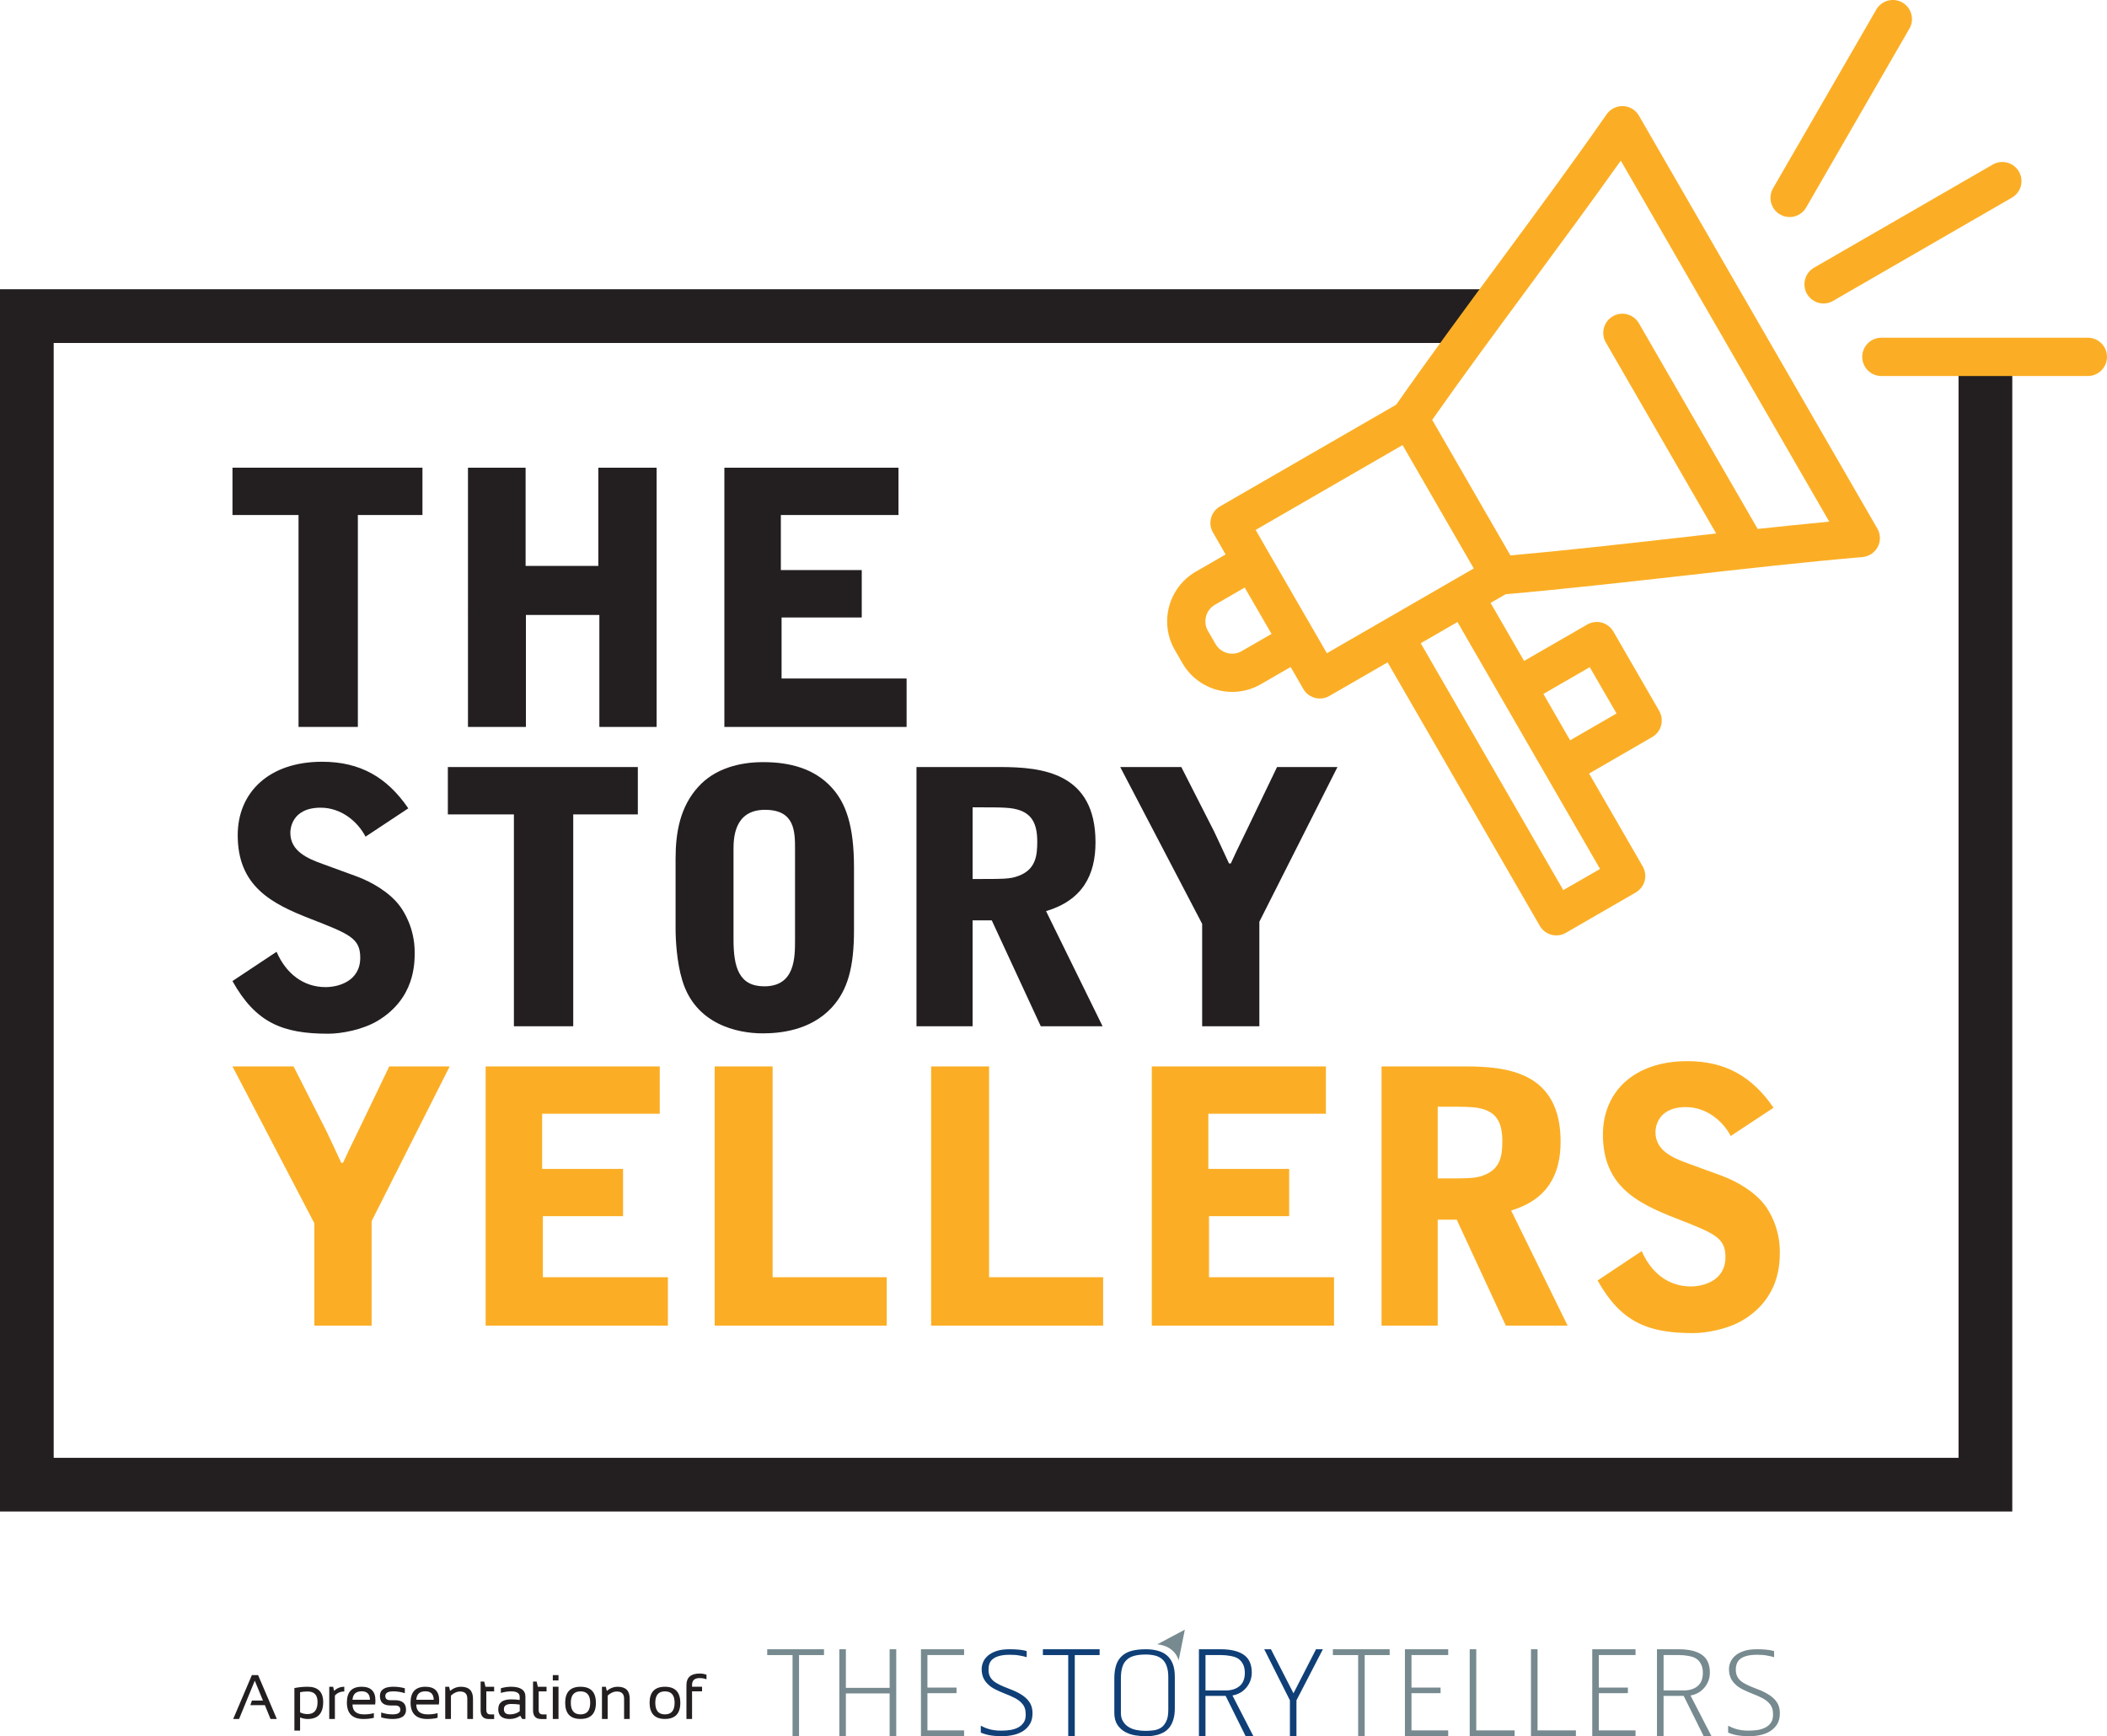 <!-- Generator: Adobe Illustrator 21.0.0, SVG Export Plug-In  -->
<svg version="1.1"
	 xmlns="http://www.w3.org/2000/svg" xmlns:xlink="http://www.w3.org/1999/xlink" xmlns:a="http://ns.adobe.com/AdobeSVGViewerExtensions/3.0/"
	 x="0px" y="0px" width="229.03px" height="188.743px" viewBox="0 0 229.03 188.743"
	 style="overflow:scroll;enable-background:new 0 0 229.03 188.743;" xml:space="preserve">
<style type="text/css">
	.st0{fill:#231F20;}
	.st1{fill:#FBAE25;}
	.st2{fill:#768A8F;}
	.st3{fill:#0F3F76;}
</style>
<defs>
</defs>
<g>
	<g>
		<g>
			<g>
				<path class="st0" d="M45.921,50.842v5.145h-7.022v23.036h-6.449V55.987h-7.18v-5.145H45.921z"/>
				<path class="st0" d="M50.868,50.842h6.265V61.52h7.905V50.842h6.337v28.181h-6.225V66.85h-7.984v12.173h-6.298V50.842z"/>
				<path class="st0" d="M78.739,50.842h18.926v5.145H84.878v5.988h8.794v5.152h-8.715v6.634h13.59v5.263H78.739V50.842z"/>
			</g>
			<g>
				<path class="st0" d="M39.735,90.953c-0.883-1.693-2.687-3.149-4.874-3.149c-3.222,0-3.301,2.418-3.301,2.727
					c0,1.996,1.844,2.799,3.57,3.413l3.57,1.304c1.693,0.612,3.689,1.772,4.802,3.301c0.343,0.467,1.574,2.306,1.574,4.96
					c0,1.265,0,5.026-3.992,7.444c-1.653,1.002-3.992,1.423-5.415,1.423c-4.954,0-7.872-1.193-10.402-5.724l4.795-3.182
					c1.034,2.378,2.918,3.84,5.336,3.84c1.35,0,3.761-0.619,3.761-3.195c0-2.108-1.146-2.569-5.375-4.216
					c-4.256-1.653-7.945-3.537-7.945-9.104c0-4.638,3.379-7.984,9.177-7.984c4.143,0,7.062,1.692,9.367,5.065L39.735,90.953z"/>
				<path class="st0" d="M69.332,83.384v5.152H62.31v23.03h-6.449v-23.03h-7.18v-5.152H69.332z"/>
				<path class="st0" d="M73.436,93.331c0-2.878,0.507-5.645,2.463-7.792c1.766-1.963,4.414-2.688,7.062-2.688
					c2.885,0,5.527,0.692,7.411,2.727c1.574,1.693,2.457,4.183,2.457,8.715v6.831c0,3.953-0.652,6.488-2.418,8.406
					c-2.345,2.536-5.718,2.806-7.523,2.806c-2.767,0-7.299-1.001-8.722-5.757c-0.612-1.996-0.731-4.453-0.731-5.685V93.331z
					 M79.734,102.158c0,2.965,0.579,5.066,3.34,5.066c3.346,0,3.346-3.109,3.346-5.066V92.37c0-1.957,0-4.335-3.268-4.335
					c-3.419,0-3.419,3.221-3.419,4.335V102.158z"/>
				<path class="st0" d="M105.721,111.565h-6.1V83.384h9.098c4.571,0,10.362,0.619,10.362,8.182c0,3.57-1.417,6.298-5.375,7.483
					l6.146,12.516h-6.719l-5.33-11.515h-2.082V111.565z M105.721,95.557c3.498,0,4.032,0,4.915-0.31
					c1.956-0.691,2.114-2.22,2.114-3.761c0-1.956-0.612-2.911-1.837-3.379c-0.962-0.343-1.733-0.343-5.191-0.343V95.557z"/>
				<path class="st0" d="M130.674,111.565v-11.133l-8.907-17.049h6.64l3.577,7.029c0.264,0.54,1.377,2.958,1.607,3.452h0.198
					c0.534-1.185,0.646-1.377,1.607-3.373l3.419-7.108h6.567l-8.491,16.818v11.363H130.674z"/>
			</g>
			<g>
				<path class="st1" d="M34.169,144.113v-11.133l-8.899-17.049h6.64l3.57,7.029c0.264,0.534,1.383,2.951,1.614,3.452h0.191
					c0.534-1.185,0.652-1.383,1.614-3.379l3.412-7.102h6.568l-8.484,16.818v11.363H34.169z"/>
				<path class="st1" d="M52.791,115.932h18.925v5.145H58.931v5.995h8.794v5.138h-8.715v6.64H72.6v5.264H52.791V115.932z"/>
				<path class="st1" d="M77.685,115.932h6.298v22.918h12.404v5.264H77.685V115.932z"/>
				<path class="st1" d="M101.215,115.932h6.298v22.918h12.398v5.264h-18.695V115.932z"/>
				<path class="st1" d="M125.2,115.932h18.926v5.145h-12.779v5.995h8.787v5.138h-8.715v6.64h13.59v5.264H125.2V115.932z"/>
				<path class="st1" d="M156.279,144.113h-6.107v-28.181h9.097c4.571,0,10.368,0.612,10.368,8.175c0,3.57-1.423,6.298-5.375,7.49
					l6.14,12.516h-6.719l-5.336-11.521h-2.068V144.113z M156.279,128.106c3.491,0,4.024,0,4.914-0.31
					c1.956-0.691,2.108-2.227,2.108-3.761c0-1.956-0.613-2.918-1.845-3.379c-0.961-0.349-1.725-0.349-5.177-0.349V128.106z"/>
				<path class="st1" d="M188.129,123.495c-0.882-1.686-2.681-3.142-4.874-3.142c-3.222,0-3.307,2.418-3.307,2.72
					c0,1.996,1.852,2.8,3.577,3.419l3.57,1.304c1.686,0.612,3.682,1.765,4.802,3.301c0.343,0.467,1.568,2.306,1.568,4.953
					c0,1.272,0,5.027-3.991,7.45c-1.647,0.995-3.992,1.423-5.415,1.423c-4.947,0-7.865-1.193-10.402-5.725l4.796-3.188
					c1.041,2.385,2.918,3.84,5.342,3.84c1.344,0,3.761-0.612,3.761-3.188c0-2.115-1.153-2.569-5.375-4.216
					c-4.262-1.66-7.944-3.537-7.944-9.104c0-4.644,3.373-7.984,9.176-7.984c4.144,0,7.062,1.686,9.367,5.065L188.129,123.495z"/>
			</g>
		</g>
		<polygon class="st0" points="218.734,164.317 0,164.317 0,31.442 161.16,31.442 161.16,37.285 5.836,37.285 5.836,158.48 
			212.891,158.48 212.891,38.794 218.734,38.794 		"/>
		<g>
			<path class="st1" d="M178.149,12.57c-0.349-0.612-0.994-1.002-1.706-1.034c-0.705-0.033-1.39,0.303-1.798,0.882
				c-3.59,5.164-7.628,10.632-11.535,15.929c-3.827,5.184-7.786,10.553-11.343,15.645l-19.156,11.06
				c-0.474,0.277-0.83,0.731-0.969,1.259c-0.145,0.534-0.072,1.1,0.211,1.58l1.37,2.385l-3.234,1.864
				c-2.977,1.719-4.005,5.54-2.286,8.518l0.83,1.443c1.153,1.996,3.261,3.116,5.408,3.116c1.061,0,2.128-0.27,3.11-0.836
				l3.241-1.871l1.377,2.385c0.382,0.673,1.081,1.041,1.805,1.041c0.349,0,0.705-0.086,1.034-0.283l6.324-3.649l16.541,28.642
				c0.382,0.672,1.08,1.041,1.798,1.041c0.355,0,0.712-0.086,1.034-0.277l7.595-4.387c0.474-0.277,0.824-0.724,0.975-1.265
				c0.138-0.527,0.059-1.093-0.21-1.568l-5.83-10.099l6.857-3.966c0.481-0.277,0.83-0.724,0.969-1.258s0.072-1.1-0.204-1.581
				l-4.987-8.636c-0.277-0.475-0.731-0.824-1.265-0.969c-0.534-0.138-1.093-0.066-1.574,0.211l-6.864,3.959l-3.643-6.311
				l1.641-0.942c6.192-0.54,12.812-1.285,19.229-2.003c6.528-0.738,13.287-1.502,19.544-2.036c0.712-0.059,1.338-0.48,1.674-1.106
				c0.329-0.626,0.31-1.39-0.047-1.996L178.149,12.57z M134.969,70.783c-0.988,0.573-2.26,0.23-2.832-0.758l-0.837-1.443
				c-0.567-0.995-0.231-2.273,0.764-2.839l3.234-1.871l2.675,4.617l0.244,0.422L134.969,70.783z M150.554,67.363L150.554,67.363
				l-6.324,3.649l-1.377-2.385l0,0l-4.993-8.636l0,0l-1.37-2.385l15.967-9.222l7.74,13.411l-2.233,1.291L150.554,67.363z
				 M172.806,72.528l2.912,5.033l-5.046,2.918l-2.905-5.04L172.806,72.528z M173.927,94.464l-3.999,2.299l-15.494-26.837
				l3.992-2.306L173.927,94.464z M191.06,57.502l-12.912-22.357c-0.573-0.995-1.844-1.338-2.839-0.758
				c-0.988,0.573-1.33,1.844-0.758,2.839l11.996,20.77c-1.377,0.158-2.76,0.316-4.124,0.467c-6.08,0.685-12.358,1.39-18.24,1.917
				l-4.255-7.371l-4.249-7.365c3.392-4.835,7.141-9.907,10.777-14.835c3.255-4.414,6.601-8.953,9.723-13.346l22.661,39.247
				C196.291,56.949,193.676,57.219,191.06,57.502L191.06,57.502z M191.06,57.502"/>
			<path class="st1" d="M196.416,31.95c0.389,0.666,1.081,1.041,1.805,1.041c0.349,0,0.712-0.092,1.034-0.283l19.44-11.224
				c0.994-0.573,1.337-1.845,0.758-2.839c-0.573-0.988-1.845-1.331-2.839-0.758L197.18,29.104
				C196.186,29.684,195.85,30.949,196.416,31.95L196.416,31.95z M196.416,31.95"/>
			<path class="st1" d="M193.491,23.314c0.329,0.191,0.685,0.283,1.041,0.283c0.711,0,1.416-0.376,1.798-1.041l11.218-19.44
				c0.58-0.988,0.237-2.259-0.751-2.839c-1.001-0.573-2.273-0.231-2.846,0.764l-11.224,19.433
				C192.161,21.476,192.496,22.747,193.491,23.314L193.491,23.314z M193.491,23.314"/>
			<path class="st1" d="M226.948,36.713h-22.443c-1.147,0-2.082,0.936-2.082,2.082s0.935,2.082,2.082,2.082h22.443
				c1.153,0,2.082-0.936,2.082-2.082S228.101,36.713,226.948,36.713L226.948,36.713z M226.948,36.713"/>
		</g>
	</g>
	<g>
		<g>
			<g>
				<path class="st0" d="M25.987,186.872h-0.639l2.029-4.769h0.679l2.035,4.769h-0.685l-0.613-1.502h-1.58l0.171-0.501h1.199
					l-0.889-2.161L25.987,186.872z"/>
				<path class="st0" d="M32.001,183.512c0.468-0.099,0.942-0.145,1.443-0.145c1.12,0,1.686,0.56,1.686,1.667
					c0,1.225-0.567,1.837-1.693,1.837c-0.283,0-0.56-0.059-0.817-0.171v1.436h-0.619V183.512z M32.62,186.154
					c0.237,0.119,0.514,0.184,0.81,0.184c0.725,0,1.087-0.441,1.087-1.311c0-0.764-0.356-1.146-1.081-1.146
					c-0.316,0-0.586,0.026-0.817,0.079V186.154z"/>
				<path class="st0" d="M35.789,186.872v-3.504h0.422l0.106,0.448c0.303-0.296,0.679-0.448,1.106-0.448v0.514
					c-0.422,0-0.758,0.151-1.021,0.441v2.549H35.789z"/>
				<path class="st0" d="M39.313,183.367c0.995,0,1.495,0.494,1.495,1.482c0,0.132-0.007,0.283-0.026,0.448h-2.464
					c0,0.718,0.422,1.074,1.259,1.074c0.395,0,0.751-0.046,1.06-0.138v0.507c-0.31,0.086-0.691,0.132-1.126,0.132
					c-1.205,0-1.805-0.599-1.805-1.792C37.706,183.934,38.239,183.367,39.313,183.367z M38.318,184.784h1.898
					c-0.013-0.619-0.316-0.923-0.903-0.923C38.694,183.861,38.358,184.165,38.318,184.784z"/>
				<path class="st0" d="M41.435,186.7v-0.534c0.408,0.138,0.83,0.204,1.245,0.204c0.56,0,0.837-0.165,0.837-0.501
					c0-0.31-0.192-0.467-0.587-0.467h-0.494c-0.758,0-1.139-0.343-1.139-1.035c0-0.665,0.494-1.001,1.462-1.001
					c0.415,0,0.836,0.053,1.245,0.165v0.534c-0.408-0.132-0.83-0.198-1.245-0.198c-0.58,0-0.876,0.171-0.876,0.501
					c0,0.316,0.184,0.461,0.553,0.461h0.494c0.804,0,1.206,0.349,1.206,1.041c0,0.665-0.481,1.001-1.456,1.001
					C42.264,186.872,41.843,186.812,41.435,186.7z"/>
				<path class="st0" d="M46.244,183.367c0.994,0,1.495,0.494,1.495,1.482c0,0.132-0.013,0.283-0.033,0.448h-2.457
					c0,0.718,0.415,1.074,1.251,1.074c0.402,0,0.758-0.046,1.067-0.138v0.507c-0.31,0.086-0.685,0.132-1.133,0.132
					c-1.199,0-1.805-0.599-1.805-1.792C44.629,183.934,45.17,183.367,46.244,183.367z M45.249,184.784h1.897
					c-0.013-0.619-0.316-0.923-0.902-0.923C45.618,183.861,45.295,184.165,45.249,184.784z"/>
				<path class="st0" d="M48.397,186.872v-3.504h0.422l0.105,0.448c0.362-0.296,0.751-0.448,1.186-0.448
					c0.869,0,1.305,0.435,1.305,1.305v2.2h-0.619v-2.213c0-0.514-0.257-0.777-0.778-0.777c-0.349,0-0.685,0.151-1.001,0.441v2.549
					H48.397z"/>
				<path class="st0" d="M52.244,182.801h0.389l0.138,0.567h0.942v0.501h-0.85v2.016c0,0.323,0.145,0.488,0.422,0.488h0.428v0.501
					h-0.586c-0.587,0-0.883-0.316-0.883-0.942V182.801z"/>
				<path class="st0" d="M54.161,185.811c0-0.718,0.474-1.074,1.423-1.074c0.297,0,0.606,0.02,0.909,0.066v-0.336
					c0-0.402-0.31-0.6-0.942-0.6c-0.362,0-0.731,0.059-1.106,0.171v-0.507c0.375-0.112,0.744-0.165,1.106-0.165
					c1.041,0,1.562,0.362,1.562,1.087v2.418h-0.349l-0.21-0.349c-0.349,0.231-0.731,0.349-1.14,0.349
					C54.576,186.872,54.161,186.516,54.161,185.811z M55.584,185.238c-0.534,0-0.81,0.185-0.81,0.56
					c0,0.382,0.211,0.573,0.639,0.573c0.428,0,0.791-0.119,1.081-0.343v-0.724C56.191,185.258,55.881,185.238,55.584,185.238z"/>
				<path class="st0" d="M57.942,182.801h0.389l0.132,0.567h0.948v0.501h-0.857v2.016c0,0.323,0.145,0.488,0.422,0.488h0.435v0.501
					h-0.586c-0.593,0-0.883-0.316-0.883-0.942V182.801z"/>
				<path class="st0" d="M60.709,182.103v0.579H60.09v-0.579H60.709z M60.709,183.367v3.504H60.09v-3.504H60.709z"/>
				<path class="st0" d="M61.434,185.12c0-1.166,0.553-1.752,1.667-1.752c1.12,0,1.673,0.586,1.673,1.752
					c0,1.166-0.553,1.746-1.673,1.746C61.994,186.866,61.441,186.286,61.434,185.12z M63.101,186.371
					c0.705,0,1.054-0.422,1.054-1.265c0-0.824-0.349-1.238-1.054-1.238c-0.698,0-1.054,0.415-1.054,1.238
					C62.046,185.95,62.402,186.371,63.101,186.371z"/>
				<path class="st0" d="M65.433,186.872v-3.504h0.422l0.105,0.448c0.362-0.296,0.751-0.448,1.186-0.448
					c0.876,0,1.304,0.435,1.304,1.305v2.2h-0.612v-2.213c0-0.514-0.263-0.777-0.784-0.777c-0.349,0-0.685,0.151-1.001,0.441v2.549
					H65.433z"/>
				<path class="st0" d="M70.61,185.12c0-1.166,0.56-1.752,1.666-1.752c1.114,0,1.674,0.586,1.674,1.752
					c0,1.166-0.56,1.746-1.674,1.746C71.176,186.866,70.623,186.286,70.61,185.12z M72.276,186.371c0.705,0,1.054-0.422,1.054-1.265
					c0-0.824-0.349-1.238-1.054-1.238c-0.698,0-1.047,0.415-1.047,1.238C71.23,185.95,71.578,186.371,72.276,186.371z"/>
				<path class="st0" d="M74.615,186.872v-3.669c0-0.85,0.474-1.272,1.436-1.272c0.264,0,0.514,0.04,0.744,0.132v0.494
					c-0.217-0.086-0.467-0.132-0.744-0.132c-0.553,0-0.824,0.251-0.824,0.751v0.191h1.087v0.501h-1.087v3.004H74.615z"/>
			</g>
		</g>
		<g>
			<polygon class="st2" points="83.396,179.29 83.396,179.923 85.846,179.923 86.15,179.923 86.15,188.743 86.855,188.743 
				86.855,179.923 87.151,179.923 89.569,179.923 89.569,179.29 83.396,179.29 			"/>
			<polygon class="st2" points="96.703,179.29 96.703,183.486 91.946,183.486 91.946,183.242 91.946,179.29 91.235,179.29 
				91.235,188.743 91.946,188.743 91.946,184.316 91.946,184.092 96.703,184.092 96.703,188.743 97.421,188.743 97.421,179.29 
				96.703,179.29 			"/>
			<path class="st2" d="M104.798,179.923v-0.633h-4.69v9.453h0.217l0,0h4.473v-0.633h-3.985v-4.045h2.687
				c0.086,0,0.395,0,0.474-0.007v-0.599h-3.162v-3.537H104.798L104.798,179.923z"/>
			<path class="st2" d="M128.118,180.502c0,0-0.329-1.548-2.325-1.746l2.998-1.594L128.118,180.502L128.118,180.502z"/>
			<polygon class="st3" points="113.362,179.29 113.362,179.923 115.812,179.923 116.116,179.923 116.116,188.743 116.827,188.743 
				116.827,179.923 117.124,179.923 119.528,179.923 119.528,179.29 113.362,179.29 			"/>
			<path class="st3" d="M127.538,186.945c-0.105,0.343-0.244,0.619-0.422,0.843c-0.178,0.217-0.382,0.395-0.606,0.527
				c-0.231,0.125-0.468,0.224-0.698,0.283c-0.237,0.059-0.475,0.098-0.705,0.125c-0.231,0.013-0.442,0.02-0.619,0.02
				c-0.33,0-0.685-0.033-1.081-0.092c-0.389-0.059-0.751-0.184-1.087-0.362c-0.336-0.178-0.619-0.435-0.85-0.771
				c-0.224-0.336-0.343-0.77-0.343-1.311v-3.782c0-0.56,0.073-1.027,0.204-1.429c0.132-0.395,0.343-0.718,0.619-0.975
				c0.283-0.257,0.632-0.441,1.06-0.56c0.428-0.112,0.942-0.171,1.529-0.171c0.467,0,0.889,0.046,1.278,0.152
				c0.389,0.098,0.718,0.263,1.002,0.494c0.277,0.231,0.494,0.534,0.652,0.922c0.159,0.389,0.231,0.869,0.231,1.443v3.432
				C127.703,186.207,127.643,186.615,127.538,186.945L127.538,186.945z M126.992,182.32c0-0.455-0.053-0.836-0.159-1.146
				c-0.098-0.316-0.257-0.567-0.461-0.764c-0.211-0.198-0.468-0.336-0.771-0.422c-0.316-0.079-0.659-0.125-1.06-0.125
				c-0.481,0-0.896,0.046-1.238,0.138c-0.343,0.092-0.626,0.237-0.836,0.448c-0.218,0.198-0.382,0.467-0.475,0.797
				c-0.098,0.323-0.151,0.712-0.151,1.166v3.801c0,0.382,0.079,0.691,0.244,0.935c0.159,0.257,0.362,0.455,0.612,0.606
				c0.25,0.151,0.534,0.257,0.857,0.316c0.322,0.065,0.639,0.092,0.948,0.092c0.303,0,0.6-0.02,0.903-0.059
				c0.296-0.039,0.567-0.138,0.803-0.289c0.231-0.159,0.416-0.389,0.561-0.692c0.151-0.303,0.224-0.724,0.224-1.258V182.32
				L126.992,182.32z"/>
			<polygon class="st3" points="143.051,179.29 140.601,184.079 138.151,179.29 137.42,179.29 140.212,184.843 140.212,188.743 
				140.924,188.743 140.924,184.843 143.796,179.29 143.051,179.29 			"/>
			<path class="st3" d="M134.086,184.547l-0.119-0.231c0,0,0.192-0.039,0.316-0.072c0,0,0.014-0.007,0.026-0.007
				c0.02-0.007,0.047-0.013,0.066-0.026l0,0c0.132-0.04,0.277-0.105,0.422-0.184c0.231-0.125,0.434-0.297,0.626-0.507
				c0.191-0.211,0.349-0.461,0.467-0.745c0.112-0.283,0.178-0.606,0.178-0.955c0-0.876-0.29-1.522-0.863-1.924
				c-0.579-0.401-1.416-0.606-2.523-0.606h-1.825l0,0h-0.534v9.453l0,0l0,0h0.712v-4.381h2.187c0.013,0.026,0.072,0.132,0.072,0.132
				l2.108,4.249h0.843L134.086,184.547L134.086,184.547z M133.243,183.769h-2.206v-2.905l0,0v-0.751l0,0v-0.191h0.224h0.006h1.456
				c0.355,0,0.691,0.032,1.008,0.092c0.31,0.059,0.579,0.125,0.817,0.27c0.231,0.145,0.415,0.349,0.553,0.606
				c0.138,0.257,0.211,0.579,0.211,0.969c0,0.646-0.192,1.126-0.58,1.442C134.35,183.611,133.855,183.769,133.243,183.769
				L133.243,183.769z"/>
			<path class="st3" d="M112.13,185.521c-0.072-0.244-0.204-0.474-0.389-0.691c-0.184-0.224-0.441-0.435-0.764-0.639
				c-0.329-0.204-0.751-0.402-1.258-0.593c-0.402-0.152-0.751-0.29-1.034-0.435c-0.29-0.138-0.527-0.283-0.712-0.441
				c-0.177-0.158-0.31-0.336-0.395-0.527c-0.086-0.192-0.125-0.416-0.125-0.685c0-0.244,0.026-0.461,0.105-0.658
				c0.072-0.204,0.198-0.376,0.382-0.514c0.178-0.145,0.416-0.25,0.718-0.329c0.29-0.08,0.672-0.119,1.126-0.119
				c0.415,0,0.777,0.026,1.087,0.092c0.316,0.053,0.56,0.112,0.718,0.171c0.006,0,0.013,0,0.013,0v-0.652
				c-0.007-0.007-0.02-0.013-0.04-0.02c-0.085-0.026-0.204-0.059-0.362-0.086c-0.151-0.026-0.349-0.059-0.586-0.072
				c-0.237-0.026-0.534-0.033-0.896-0.033c-0.56,0-1.027,0.066-1.417,0.198c-0.382,0.132-0.691,0.303-0.928,0.514
				c-0.237,0.21-0.409,0.441-0.507,0.691c-0.106,0.25-0.159,0.507-0.159,0.745c0,0.369,0.066,0.679,0.178,0.948
				c0.119,0.264,0.283,0.501,0.507,0.705c0.21,0.217,0.474,0.402,0.784,0.553c0.303,0.159,0.646,0.31,1.021,0.455
				c0.448,0.178,0.823,0.343,1.12,0.494c0.296,0.159,0.534,0.33,0.711,0.521c0.178,0.178,0.297,0.369,0.369,0.579
				c0.073,0.211,0.099,0.448,0.099,0.724c0,0.33-0.066,0.6-0.211,0.824c-0.145,0.211-0.329,0.395-0.567,0.527
				c-0.23,0.132-0.513,0.231-0.836,0.29c-0.316,0.053-0.652,0.079-1.008,0.079c-0.316,0-0.593-0.013-0.836-0.053
				c-0.237-0.033-0.448-0.086-0.633-0.145c-0.177-0.059-0.336-0.118-0.461-0.177c-0.132-0.059-0.237-0.112-0.33-0.159l0,0v0.751
				c0.165,0.072,0.369,0.138,0.626,0.21c0.409,0.112,0.969,0.178,1.66,0.178c0.448,0,0.876-0.047,1.272-0.138
				c0.402-0.092,0.758-0.237,1.067-0.442c0.303-0.198,0.546-0.454,0.724-0.764c0.185-0.31,0.27-0.692,0.27-1.126
				C112.236,186.009,112.203,185.759,112.13,185.521L112.13,185.521z"/>
			<path class="st2" d="M183.874,184.547l-0.112-0.231c0,0,0.184-0.039,0.316-0.072c0.007,0,0.02-0.007,0.02-0.007
				c0.026-0.007,0.053-0.013,0.072-0.026l0,0c0.138-0.04,0.27-0.105,0.422-0.184c0.224-0.125,0.435-0.297,0.626-0.507
				c0.191-0.211,0.343-0.461,0.467-0.745c0.112-0.283,0.178-0.606,0.178-0.955c0-0.876-0.29-1.522-0.863-1.924
				c-0.58-0.401-1.417-0.606-2.523-0.606h-1.825l0,0h-0.54v9.453l0,0l0,0h0.718v-4.381h2.187c0.013,0.026,0.066,0.132,0.066,0.132
				l2.108,4.249h0.85L183.874,184.547L183.874,184.547z M183.031,183.769h-2.2v-2.905l0,0v-0.751l0,0v-0.191h0.224h0.007h1.456
				c0.355,0,0.685,0.032,1.001,0.092c0.316,0.059,0.587,0.125,0.817,0.27c0.237,0.145,0.422,0.349,0.554,0.606
				c0.144,0.257,0.21,0.579,0.21,0.969c0,0.646-0.191,1.126-0.573,1.442C184.144,183.611,183.65,183.769,183.031,183.769
				L183.031,183.769z"/>
			<polygon class="st2" points="160.772,188.11 160.468,188.11 160.468,179.29 159.757,179.29 159.757,188.11 159.757,188.11 
				159.757,188.743 164.638,188.743 164.638,188.11 160.772,188.11 			"/>
			<polygon class="st2" points="167.425,188.11 167.129,188.11 167.129,179.29 166.417,179.29 166.417,188.11 166.417,188.11 
				166.417,188.743 171.298,188.743 171.298,188.11 167.425,188.11 			"/>
			<polygon class="st2" points="144.883,179.29 144.883,179.923 147.34,179.923 147.63,179.923 147.63,188.743 148.341,188.743 
				148.341,179.923 148.637,179.923 151.055,179.923 151.055,179.29 144.883,179.29 			"/>
			<path class="st2" d="M157.419,179.923v-0.633h-4.704v9.453h0.224l0,0h4.48v-0.633h-3.992v-4.045h2.687
				c0.099,0,0.402,0,0.475-0.007v-0.599h-3.162v-3.537H157.419L157.419,179.923z"/>
			<path class="st2" d="M177.781,179.923v-0.633h-4.704v9.453h0.224l0,0h4.48v-0.633h-3.992v-4.045h2.687
				c0.092,0,0.395,0,0.474-0.007v-0.599h-3.162v-3.537H177.781L177.781,179.923z"/>
			<path class="st2" d="M193.366,185.521c-0.072-0.244-0.204-0.474-0.389-0.691c-0.185-0.224-0.441-0.435-0.771-0.639
				c-0.322-0.204-0.744-0.402-1.251-0.593c-0.402-0.152-0.751-0.29-1.034-0.435c-0.297-0.138-0.527-0.283-0.712-0.441
				c-0.178-0.158-0.31-0.336-0.395-0.527c-0.086-0.192-0.132-0.416-0.132-0.685c0-0.244,0.032-0.461,0.112-0.658
				c0.072-0.204,0.198-0.376,0.375-0.514c0.185-0.145,0.422-0.25,0.718-0.329c0.296-0.08,0.679-0.119,1.126-0.119
				c0.415,0,0.784,0.026,1.093,0.092c0.316,0.053,0.56,0.112,0.724,0.171h0.013v-0.652c-0.013-0.007-0.033-0.013-0.047-0.02
				c-0.086-0.026-0.204-0.059-0.362-0.086c-0.152-0.026-0.349-0.059-0.586-0.072c-0.237-0.026-0.534-0.033-0.896-0.033
				c-0.56,0-1.034,0.066-1.41,0.198c-0.389,0.132-0.698,0.303-0.936,0.514c-0.237,0.21-0.401,0.441-0.507,0.691
				c-0.105,0.25-0.158,0.507-0.158,0.745c0,0.369,0.059,0.679,0.178,0.948c0.118,0.264,0.283,0.501,0.501,0.705
				c0.217,0.217,0.481,0.402,0.791,0.553c0.31,0.159,0.646,0.31,1.021,0.455c0.448,0.178,0.824,0.343,1.12,0.494
				c0.297,0.159,0.534,0.33,0.712,0.521c0.178,0.178,0.297,0.369,0.369,0.579c0.072,0.211,0.098,0.448,0.098,0.724
				c0,0.33-0.065,0.6-0.21,0.824c-0.138,0.211-0.329,0.395-0.567,0.527c-0.237,0.132-0.514,0.231-0.83,0.29
				c-0.323,0.053-0.652,0.079-1.015,0.079c-0.316,0-0.6-0.013-0.836-0.053c-0.237-0.033-0.449-0.086-0.626-0.145
				c-0.185-0.059-0.343-0.118-0.468-0.177c-0.132-0.059-0.237-0.112-0.329-0.159l0,0v0.751c0.165,0.072,0.369,0.138,0.626,0.21
				c0.408,0.112,0.968,0.178,1.66,0.178c0.448,0,0.876-0.047,1.272-0.138c0.401-0.092,0.758-0.237,1.06-0.442
				c0.31-0.198,0.553-0.454,0.731-0.764c0.178-0.31,0.27-0.692,0.27-1.126C193.471,186.009,193.438,185.759,193.366,185.521
				L193.366,185.521z"/>
		</g>
	</g>
</g>
</svg>